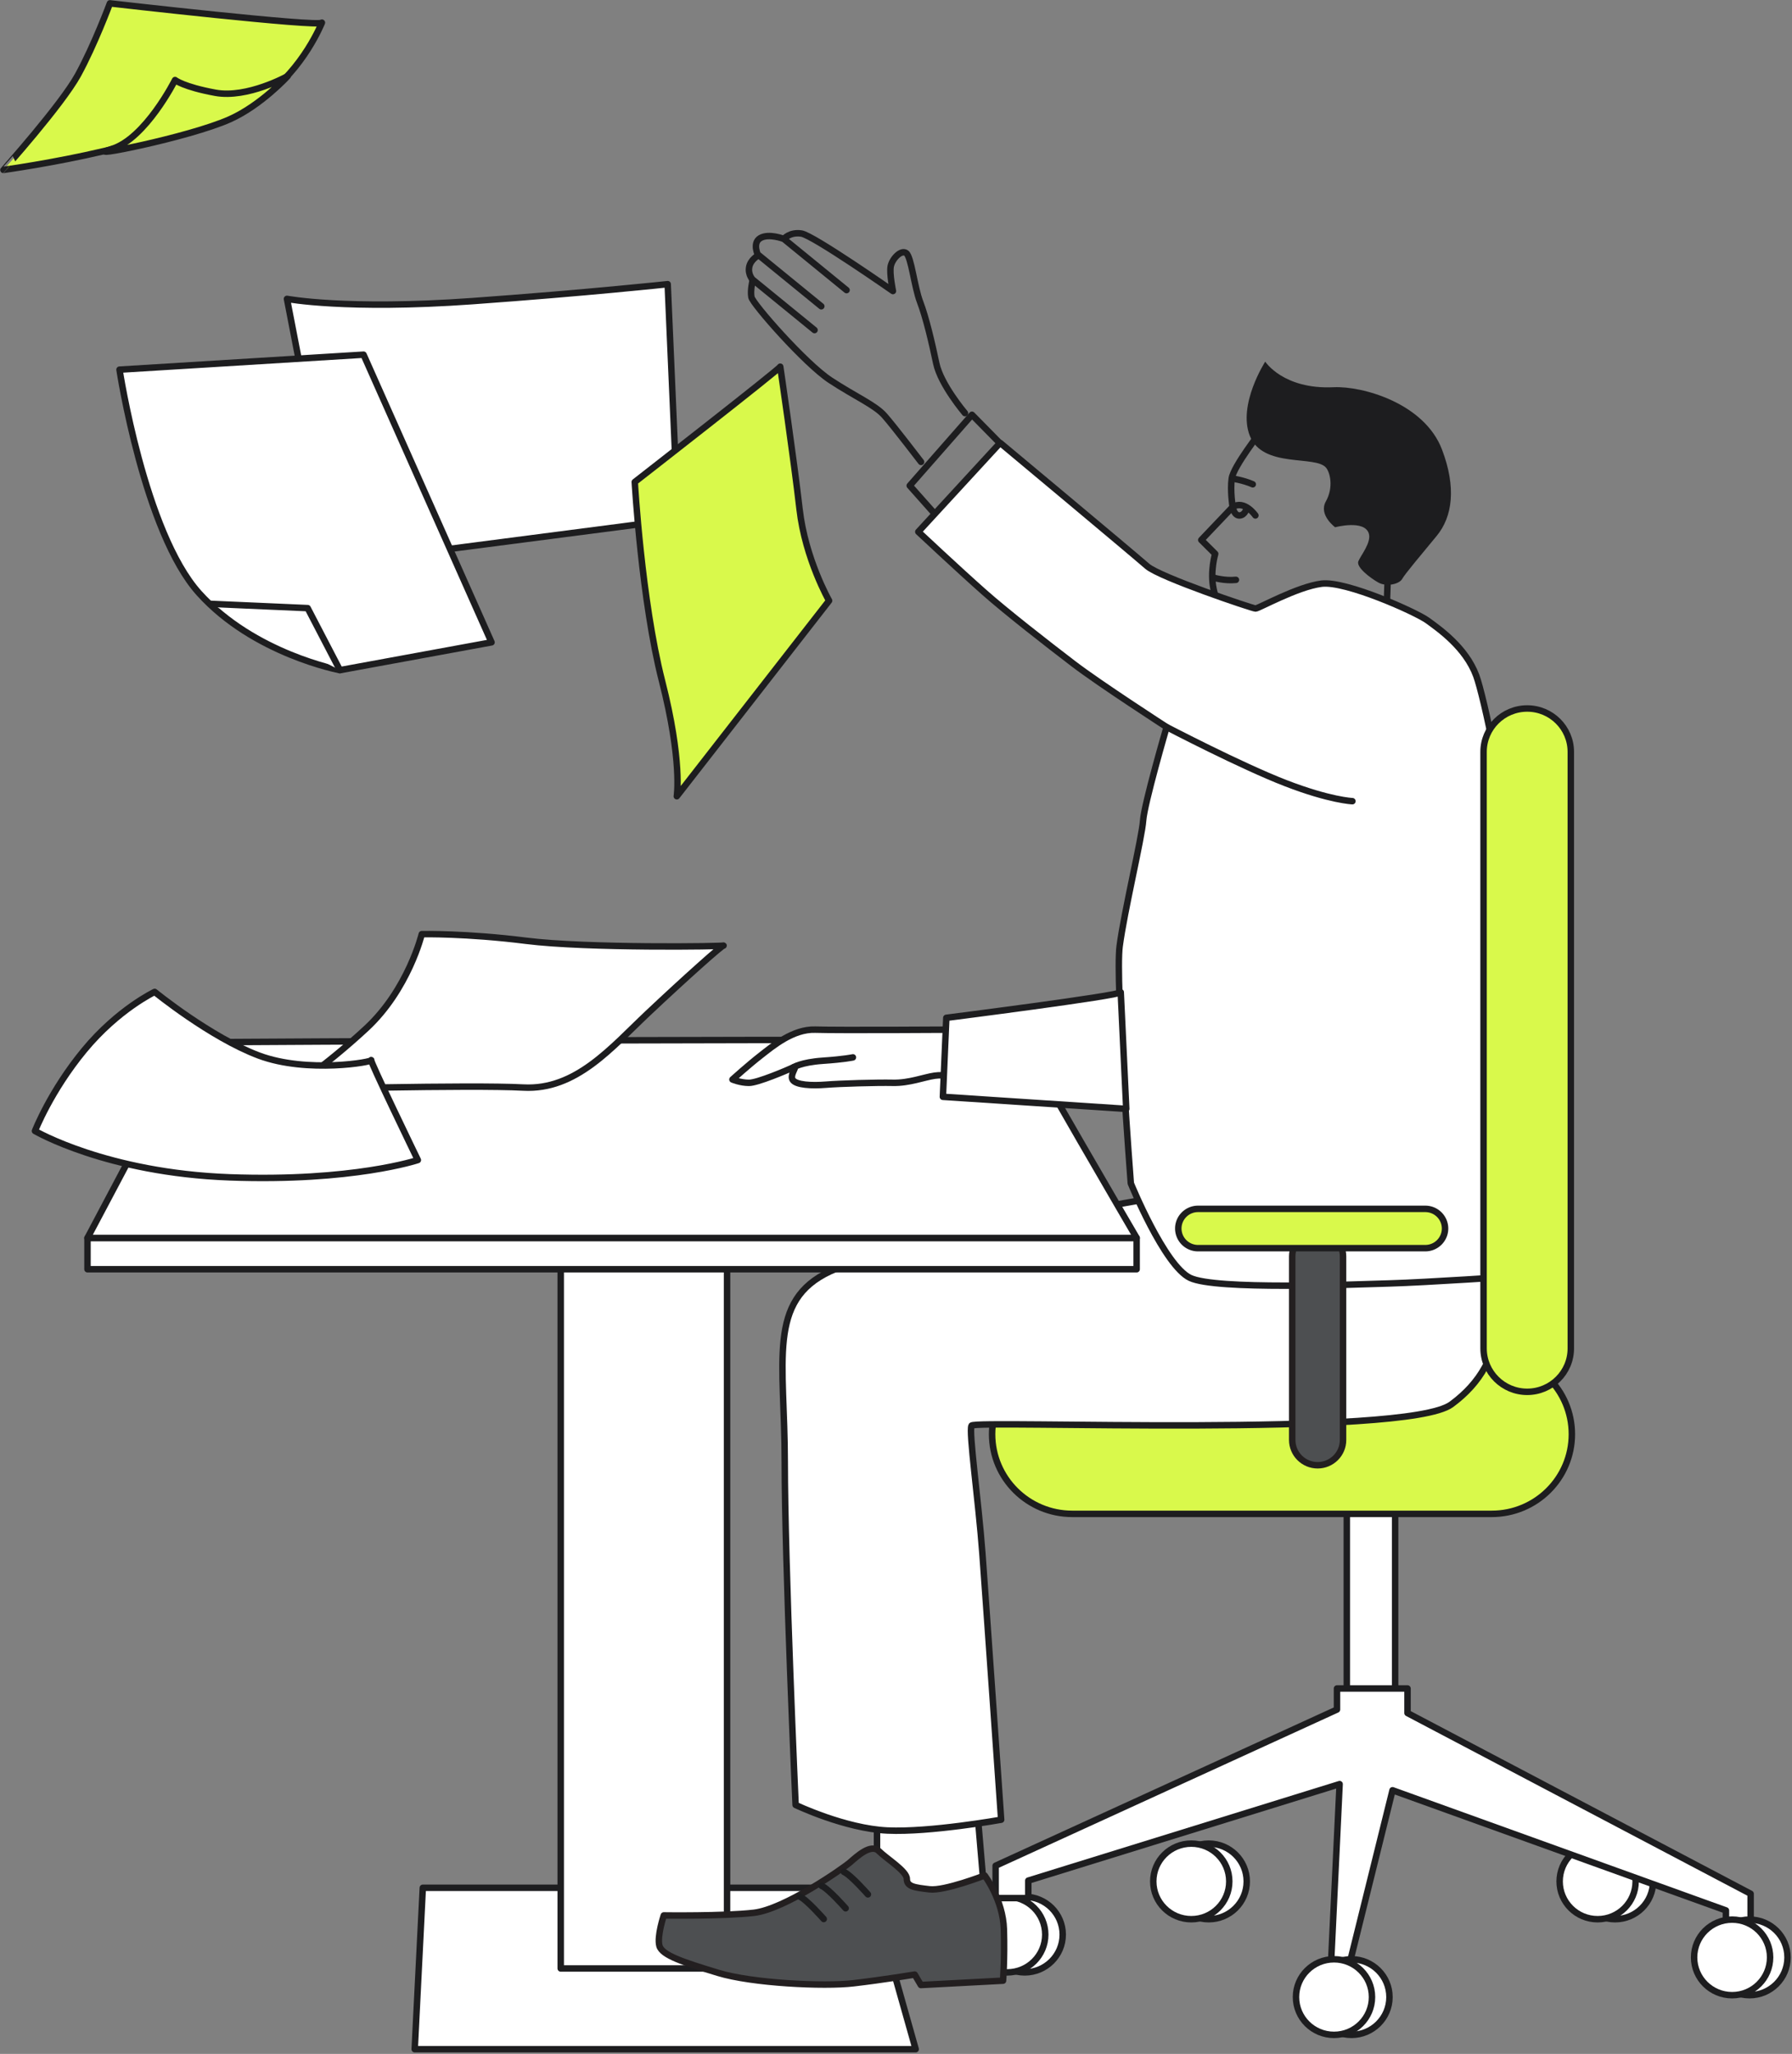 <svg width="555" height="636" fill="none" xmlns="http://www.w3.org/2000/svg"><rect width="100%" height="100%" fill="#808080" stroke="none"/><path d="M500.202 594.292c-6.5 0-11.77-5.24-11.77-11.704 0-6.463 5.27-11.703 11.77-11.703s11.769 5.24 11.769 11.703c0 6.464-5.269 11.704-11.769 11.704z" fill="#fff" stroke="#1D1D1F" stroke-width="2" stroke-miterlimit="10" stroke-linecap="round" stroke-linejoin="round"/><path d="M494.804 594.292c-6.5 0-11.769-5.24-11.769-11.704 0-6.463 5.269-11.703 11.769-11.703s11.769 5.24 11.769 11.703c0 6.464-5.269 11.704-11.769 11.704zm-177.439 16.466c-6.5 0-11.769-5.24-11.769-11.704 0-6.463 5.269-11.703 11.769-11.703s11.769 5.24 11.769 11.703c0 6.464-5.269 11.704-11.769 11.704z" fill="#fff" stroke="#1D1D1F" stroke-width="2" stroke-miterlimit="10" stroke-linecap="round" stroke-linejoin="round"/><path d="M311.955 610.758c-6.5 0-11.769-5.24-11.769-11.704 0-6.463 5.269-11.703 11.769-11.703s11.77 5.24 11.77 11.703c0 6.464-5.27 11.704-11.77 11.704zm-181.009-26.194l-2.51 49.977h155.156l-10.051-35.607-4.52-14.37H130.946z" fill="#fff" stroke="#1D1D1F" stroke-width="2" stroke-miterlimit="10" stroke-linecap="round" stroke-linejoin="round"/><path d="M173.661 364.678h51.512v244.869h-51.512V364.678zm97.955 225.823h33.602l-2.863-33.548-30.739 1.2v32.348zm145.507-129.553h14.961v64.613h-14.961v-64.613z" fill="#fff" stroke="#1D1D1F" stroke-width="2" stroke-miterlimit="10" stroke-linecap="round" stroke-linejoin="round"/><path d="M414.077 522.849h21.844v7.608l106.264 55.95v11.68h-7.651v-6.519L431.28 554.361 417.622 609.5h-5.458l2.729-57.041-96.42 29.877v5.428h-10.112V577.72l105.716-48.353v-6.518z" fill="#fff" stroke="#1D1D1F" stroke-width="2" stroke-miterlimit="10" stroke-linecap="round" stroke-linejoin="round"/><path d="M418.56 630.108c-6.5 0-11.769-5.24-11.769-11.704S412.06 606.7 418.56 606.7s11.77 5.24 11.77 11.704-5.27 11.704-11.77 11.704z" fill="#fff" stroke="#1D1D1F" stroke-width="2" stroke-miterlimit="10" stroke-linecap="round" stroke-linejoin="round"/><path d="M413.151 630.108c-6.5 0-11.769-5.24-11.769-11.704s5.269-11.704 11.769-11.704 11.769 5.24 11.769 11.704-5.269 11.704-11.769 11.704zm-38.792-35.816c-6.5 0-11.769-5.24-11.769-11.704 0-6.463 5.269-11.703 11.769-11.703s11.769 5.24 11.769 11.703c0 6.464-5.269 11.704-11.769 11.704z" fill="#fff" stroke="#1D1D1F" stroke-width="2" stroke-miterlimit="10" stroke-linecap="round" stroke-linejoin="round"/><path d="M368.95 594.292c-6.5 0-11.77-5.24-11.77-11.704 0-6.463 5.27-11.703 11.77-11.703s11.769 5.24 11.769 11.703c0 6.464-5.269 11.704-11.769 11.704z" fill="#fff" stroke="#1D1D1F" stroke-width="2" stroke-miterlimit="10" stroke-linecap="round" stroke-linejoin="round"/><path d="M332.07 468.776h129.949c13.706 0 24.805-11.049 24.805-24.667 0-13.63-11.111-24.668-24.805-24.668H332.07c-13.706 0-24.805 11.05-24.805 24.668 0 13.618 11.111 24.667 24.805 24.667z" fill="#D9F94B" stroke="#1D1D1F" stroke-width="2" stroke-linecap="round" stroke-linejoin="round"/><path d="M541.844 617.822c-6.5 0-11.769-5.24-11.769-11.703 0-6.464 5.269-11.704 11.769-11.704s11.769 5.24 11.769 11.704c0 6.463-5.269 11.703-11.769 11.703z" fill="#fff" stroke="#1D1D1F" stroke-width="2" stroke-miterlimit="10" stroke-linecap="round" stroke-linejoin="round"/><path d="M536.447 617.822c-6.5 0-11.769-5.24-11.769-11.703 0-6.464 5.269-11.704 11.769-11.704s11.769 5.24 11.769 11.704c0 6.463-5.269 11.703-11.769 11.703zM361.469 370.239s-84.773 14.309-104.351 23.432c-19.591 9.135-14.072 27.696-14.072 59.039s3.362 106.206 3.362 106.206 15.303 7.305 28.461 7.911c13.158.606 35.198-3.344 35.198-3.344s-4.593-66.042-5.812-82.471c-1.218-16.429-4.288-37.74-3.362-39.557.913-1.83 134.48 3.804 148.589-6.567 18.531-13.606 17.276-33.912 8.394-61.911-8.882-27.999-96.407-2.738-96.407-2.738zM206.788 87.993l3.168 72.803-105.241 13.654-15.838-81.901s18.299 3.501 57.371.702c35.808-2.58 60.54-5.258 60.54-5.258z" fill="#fff" stroke="#1D1D1F" stroke-width="2" stroke-miterlimit="10" stroke-linecap="round" stroke-linejoin="round"/><path d="M241.645 113.545c.353.351-45.054 35.705-45.054 35.705s2.107 36.758 8.443 61.608c6.335 24.849 4.581 35.704 4.581 35.704l47.162-60.554s-7.396-12.951-9.15-28.35c-1.754-15.399-5.982-44.113-5.982-44.113zM99.696 7.013s-5.641 14.296-18.044 22.983c-7.005 4.907-29.07 11.97-49.33 16.768-15.62 3.696-31.263 5.852-31.263 5.852S19.102 32.432 24.17 23.187c5.07-9.244 9.87-22.147 9.87-22.147s65.059 7.463 65.656 5.973z" fill="#D9F94B" stroke="#1D1D1F" stroke-width="2" stroke-linecap="round" stroke-linejoin="round"/><path d="M89.096 23.575s-12.488 6.967-22.393 5.15c-9.905-1.818-12.488-3.938-12.488-3.938s-9.137 18.173-19.652 21.36c-10.514 3.186 23.88-3.49 36.685-9.245 9.71-4.373 17.848-13.327 17.848-13.327z" fill="#D9F94B" stroke="#1D1D1F" stroke-width="2" stroke-linecap="round" stroke-linejoin="round"/><path d="M112.598 109.825l-75.586 4.64s7.664 50.329 24.647 69.205c16.984 18.876 43.617 23.843 43.617 23.843l46.955-8.614-39.633-89.074z" fill="#fff" stroke="#1D1D1F" stroke-width="2" stroke-miterlimit="10" stroke-linecap="round" stroke-linejoin="round"/><path d="M105.276 207.514l-9.99-19.204-29.972-1.32" fill="#fff"/><path d="M105.276 207.514l-9.99-19.204-29.972-1.32" stroke="#1D1D1F" stroke-width="2" stroke-miterlimit="10" stroke-linecap="round" stroke-linejoin="round"/><path d="M27.095 383.336h324.932v9.692H27.095v-9.692z" fill="#fff" stroke="#1D1D1F" stroke-width="2" stroke-miterlimit="10" stroke-linecap="round" stroke-linejoin="round"/><path d="M27.095 383.337l32.091-60.59s258.325-1.611 258.325 0 34.528 60.59 34.528 60.59H27.095z" fill="#fff" stroke="#1D1D1F" stroke-width="2" stroke-miterlimit="10" stroke-linecap="round" stroke-linejoin="round"/><path d="M429.781 179.418l-.195 5.791" stroke="#1D1D1F" stroke-width="2" stroke-linecap="round" stroke-linejoin="round"/><path d="M130.629 289.259s-4.154 17.119-17.215 29.211c-13.06 12.103-23.745 18.888-23.745 18.888s56.092-1.478 72.406-.594c16.326.885 27.303-12.394 38.585-23.019 11.282-10.626 23.148-21.251 23.441-20.948.292.291-42.435.884-61.137-1.478-18.677-2.351-32.335-2.06-32.335-2.06z" fill="#fff" stroke="#1D1D1F" stroke-width="2" stroke-miterlimit="10" stroke-linecap="round" stroke-linejoin="round"/><path d="M129.411 359.213s-15.278-31.525-14.437-30.955c.853.557-19.81 4.216-34.808-1.406-14.998-5.633-32.262-19.7-32.262-19.7s-11.318 5.343-21.796 18.016C15.63 337.841 10.83 350.211 10.83 350.211s22.076 12.952 60.284 14.357c38.195 1.394 58.297-5.355 58.297-5.355z" fill="#fff" stroke="#1D1D1F" stroke-width="2" stroke-miterlimit="10" stroke-linecap="round" stroke-linejoin="round"/><path d="M390.66 133.391s-8.638 11.001-9.174 14.756c-.536 3.756.268 8.857.268 8.857l-9.71 10.201 4.313 4.289s-1.62 5.367-.536 10.735c1.084 5.367 2.985 5.815 2.985 5.815m9.186-38.079c-2.851-1.273-6.506-1.818-6.506-1.818m-5.47 30.774s3.277.993 6.762.63" stroke="#1D1D1F" stroke-width="2" stroke-linecap="round" stroke-linejoin="round"/><path d="M386.067 157.112c.183.182-.451 2.424-2.157 2.509-1.705.085-2.156-2.618-2.156-2.618 3.679-2.302 7.054 2.606 7.054 2.606" stroke="#1D1D1F" stroke-width="2" stroke-linecap="round" stroke-linejoin="round"/><path d="M413.504 163.268s-5.202-3.804-2.887-7.972c2.485-4.459 1.303-8.954.097-10.444-3.241-3.998-19.603.267-23.623-9.874-3.838-9.668 4.763-22.996 4.763-22.996s5.58 8.663 21.187 7.924c8.931-.412 28.095 4.931 33.566 19.312 4.459 11.716 3.265 20.754-1.633 26.703-4.898 5.949-9.795 11.728-10.709 13.352-.902 1.623-4.898 2.532-7.444 1.078-2.547-1.454-6.847-4.737-6.128-6.543.731-1.805 4.044-5.779 3.265-8.529-1.267-4.471-10.454-2.011-10.454-2.011z" fill="#1D1D1F"/><path d="M298.858 127.927s-7.505-8.833-8.882-15.387c-1.377-6.555-3.192-14.26-5.007-19.01-1.816-4.749-2.729-14.03-4.325-15.168-1.596-1.127-4.325 1.805-4.776 4.07-.451 2.266.682 7.694.682 7.694s-24.696-17.253-28.339-17.81c-3.642-.557-5.446 1.672-5.446 1.672s-4.617-1.805-7.261-.279c-2.644 1.527-.694 5.416-.694 5.416s-2.376 1.248-2.79 3.61c-.415 2.363 1.121 3.89 1.121 3.89s-.841 3.331-.415 5.415c.427 2.084 16.631 20.573 24.452 25.71 7.822 5.137 13.841 7.645 16.765 10.976 2.936 3.332 11.318 14.309 11.318 14.309m-42.495-69.048l19.42 15.848M234.944 78.99l19.421 15.848m-21.529-8.48l19.433 15.848" stroke="#1D1D1F" stroke-width="2" stroke-linecap="round" stroke-linejoin="round"/><path d="M309.86 137.219s39.304 32.785 45.468 38.14c3.899 3.38 32.591 13.072 33.529 13.072.938 0 12.951-6.76 20.456-7.693 7.517-.933 29.289 8.832 32.81 11.401 3.521 2.568 11.818 8.323 15.071 17.071 2.315 6.227 9.625 39.909 8.918 52.521-.706 12.6 2.62 133.538 2.62 133.538s-26.694 1.818-38.476 2.157c-11.781.339-53.704 2.072-61.672-1.72-7.968-3.793-18.36-29.284-18.36-29.284s-4.849-62.71-3.461-73.396c1.389-10.686 6.933-33.767 7.274-38.94.341-5.173 7.273-28.944 7.273-28.944s-20.529-13.255-28.789-19.555c-8.26-6.3-20.87-16.138-27.668-22.159-8.176-7.233-20.444-18.755-20.444-18.755l25.268-27.454h.183z" fill="#fff" stroke="#1D1D1F" stroke-width="2" stroke-miterlimit="10" stroke-linecap="round" stroke-linejoin="round"/><path d="M309.665 137.218l-8.638-8.783-19.275 21.953 7.298 8.214m72.248 66.528s23.026 12.019 36.842 17.362c13.804 5.343 20.712 5.597 20.712 5.597" stroke="#1D1D1F" stroke-width="2" stroke-linecap="round" stroke-linejoin="round"/><path d="M295.544 318.833s-36.16.23-43.044 0c-6.883-.23-13.182 5.101-16.91 8.008-3.728 2.896-8.748 7.427-8.748 7.427s2.449 1.042 5.129 1.042c2.681 0 11.903-3.95 13.646-4.761 1.754-.812-1.17 2.205-.122 3.828 1.048 1.624 5.945 1.854 10.27 1.503 4.313-.352 15.754-.691 20.761-.582 5.02.121 9.686-1.745 12.951-2.205 3.265-.46 5.483.46 5.714.121.232-.339.353-14.381.353-14.381z" fill="#fff" stroke="#1D1D1F" stroke-width="2" stroke-miterlimit="10" stroke-linecap="round" stroke-linejoin="round"/><path d="M245.617 330.549s2.448-1.624 9.21-2.084c6.762-.461 9.333-1.043 9.333-1.043" fill="#fff"/><path d="M245.617 330.549s2.448-1.624 9.21-2.084c6.762-.461 9.333-1.043 9.333-1.043" stroke="#1D1D1F" stroke-width="2" stroke-miterlimit="10" stroke-linecap="round" stroke-linejoin="round"/><path d="M347.104 307.249c0 1.054-54.021 7.924-54.021 7.924l-1.06 24.461 56.787 3.732-1.706-36.117z" fill="#fff" stroke="#1D1D1F" stroke-width="2" stroke-miterlimit="10" stroke-linecap="round" stroke-linejoin="round"/><path d="M408.083 453.727c4.349 0 7.87-3.501 7.87-7.826v-56.847c0-4.325-3.521-7.826-7.87-7.826-4.35 0-7.871 3.501-7.871 7.826v56.847c.012 4.325 3.533 7.826 7.871 7.826z" fill="#4D4F51" stroke="#231F20" stroke-width="2" stroke-miterlimit="10" stroke-linecap="round" stroke-linejoin="round"/><path d="M371.045 386.498h70.383c3.375 0 6.117-2.726 6.117-6.082s-2.742-6.082-6.117-6.082h-70.383c-3.375 0-6.116 2.726-6.116 6.082a6.103 6.103 0 006.116 6.082z" fill="#D9F94B" stroke="#1D1D1F" stroke-width="2" stroke-linecap="round" stroke-linejoin="round"/><path d="M304.962 580.748s5.69 7.536 5.958 16.696c.268 9.159-.268 15.883-.268 15.883l-25.452 1.345-1.9-3.235s-9.747 1.612-18.958 2.69c-9.21 1.078-31.408 0-41.972-3.235-10.563-3.235-17.336-5.391-18.141-8.347-.816-2.969 1.353-9.426 1.353-9.426s18.409.266 27.888-.812c9.478-1.078 27.619-13.739 29.788-15.617 2.169-1.878 6.494-5.925 8.931-3.502 2.436 2.423 8.662 6.191 8.662 8.615 0 2.423 2.437 2.689 7.042 3.234 4.617.558 17.069-4.289 17.069-4.289z" fill="#4D4F51" stroke="#231F20" stroke-width="2" stroke-miterlimit="10" stroke-linecap="round" stroke-linejoin="round"/><path d="M268.801 586.6s-5.227-5.973-7.444-6.966m.549 11.278s-5.227-5.973-7.444-6.967m.657 10.287s-5.226-5.973-7.444-6.966" stroke="#1D1D1F" stroke-width="2" stroke-linecap="round" stroke-linejoin="round"/><path d="M472.984 430.986c7.456 0 13.511-6.009 13.511-13.436V232.823c0-7.415-6.043-13.436-13.511-13.436-7.456 0-13.512 6.009-13.512 13.436V417.55c.013 7.415 6.056 13.436 13.512 13.436z" fill="#D9F94B" stroke="#1D1D1F" stroke-width="2" stroke-linecap="round" stroke-linejoin="round"/></svg>